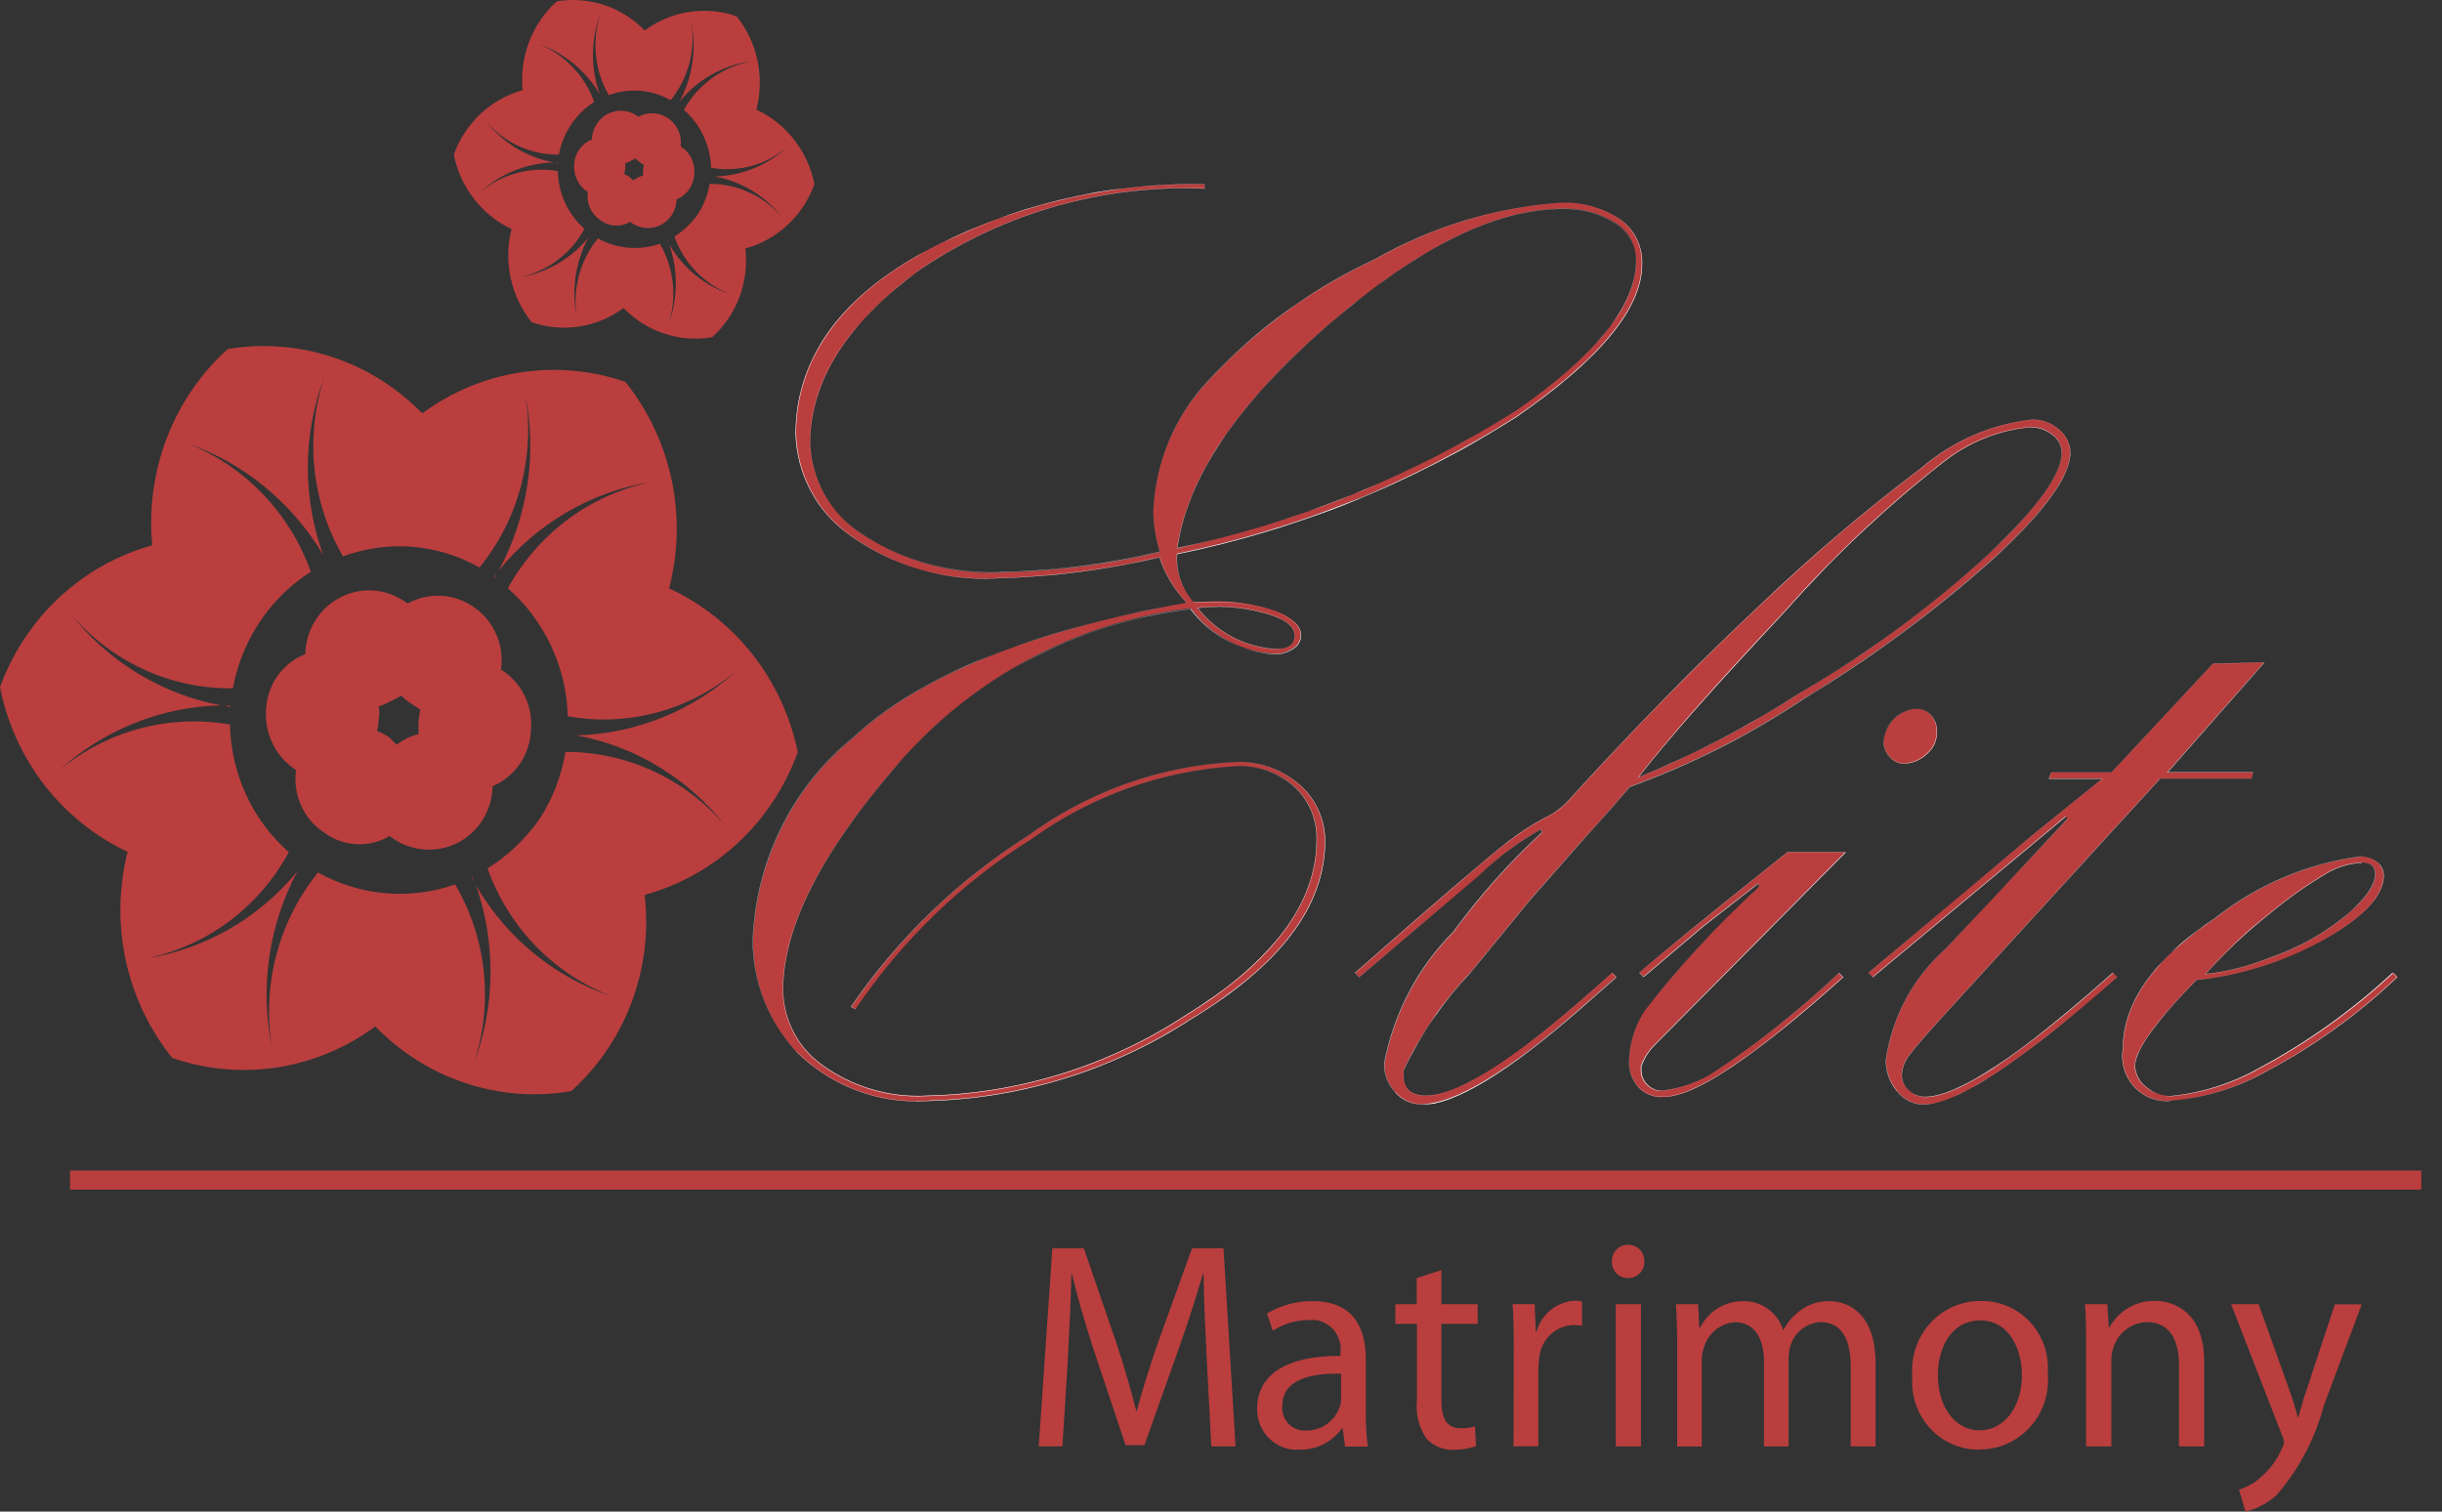 <svg width="105" height="65" viewBox="0 0 105 65" fill="none" xmlns="http://www.w3.org/2000/svg">
<rect x="0" y="0" width="105" height="65" fill="#333333" stroke="none"/>
<path fill-rule="evenodd" clip-rule="evenodd" d="M35.021 7.918C34.778 8.588 34.381 9.19 33.864 9.672C33.346 10.153 32.724 10.501 32.048 10.686C32.13 11.393 32.042 12.11 31.794 12.774C31.545 13.439 31.142 14.032 30.619 14.502C29.932 14.619 29.228 14.566 28.565 14.347C27.902 14.129 27.301 13.751 26.811 13.245C26.248 13.661 25.596 13.934 24.909 14.04C24.222 14.147 23.521 14.084 22.863 13.857C22.419 13.306 22.11 12.655 21.959 11.959C21.808 11.262 21.821 10.539 21.996 9.849C21.364 9.553 20.81 9.108 20.379 8.552C19.947 7.995 19.65 7.342 19.513 6.646C19.754 5.977 20.149 5.377 20.663 4.896C21.177 4.414 21.797 4.065 22.47 3.877C22.401 3.168 22.499 2.451 22.754 1.788C23.009 1.124 23.414 0.531 23.937 0.059C24.62 -0.056 25.32 -0.002 25.978 0.215C26.637 0.433 27.235 0.808 27.723 1.31C28.285 0.893 28.937 0.621 29.624 0.515C30.311 0.408 31.013 0.471 31.671 0.698C32.114 1.25 32.422 1.902 32.57 2.601C32.718 3.299 32.701 4.022 32.522 4.713C33.155 5.007 33.711 5.45 34.145 6.005C34.578 6.56 34.878 7.212 35.018 7.908L35.021 7.918ZM32.174 2.655C31.017 2.843 29.966 3.454 29.215 4.374C29.78 3.324 29.96 2.102 29.723 0.929C29.823 1.524 29.795 2.135 29.642 2.718C29.489 3.302 29.214 3.845 28.835 4.309C28.434 4.08 27.989 3.943 27.53 3.905C27.072 3.868 26.611 3.931 26.179 4.092C25.875 3.57 25.686 2.986 25.624 2.382C25.562 1.778 25.629 1.167 25.82 0.592C25.398 1.703 25.388 2.934 25.79 4.053C25.181 3.033 24.241 2.265 23.134 1.882C23.688 2.098 24.19 2.433 24.607 2.864C25.024 3.295 25.345 3.813 25.549 4.383C25.157 4.631 24.82 4.96 24.56 5.35C24.297 5.74 24.117 6.183 24.032 6.649C23.438 6.656 22.85 6.532 22.307 6.284C21.765 6.036 21.282 5.671 20.892 5.213C21.626 6.142 22.662 6.771 23.811 6.985C22.643 7.014 21.523 7.465 20.65 8.259C21.111 7.874 21.647 7.594 22.222 7.439C22.797 7.283 23.398 7.255 23.985 7.357C23.994 7.83 24.101 8.295 24.298 8.723C24.495 9.15 24.778 9.531 25.129 9.839C24.842 10.373 24.444 10.835 23.963 11.194C23.482 11.553 22.93 11.8 22.346 11.916C23.498 11.737 24.547 11.134 25.296 10.22C24.737 11.269 24.563 12.487 24.804 13.656C24.706 13.055 24.736 12.44 24.892 11.852C25.048 11.265 25.326 10.718 25.707 10.25C26.111 10.476 26.557 10.613 27.016 10.652C27.475 10.692 27.937 10.634 28.373 10.481C28.678 11.003 28.868 11.587 28.93 12.192C28.991 12.797 28.923 13.408 28.729 13.983C29.152 12.868 29.168 11.635 28.775 10.509C29.373 11.533 30.316 12.299 31.427 12.664C30.869 12.453 30.363 12.121 29.943 11.691C29.523 11.261 29.2 10.742 28.996 10.172C29.393 9.925 29.737 9.599 30.007 9.212C30.263 8.818 30.435 8.373 30.511 7.906C31.102 7.903 31.688 8.03 32.227 8.28C32.766 8.529 33.246 8.894 33.635 9.35C32.909 8.424 31.879 7.797 30.736 7.588C31.901 7.558 33.017 7.102 33.881 6.302C33.428 6.691 32.897 6.974 32.326 7.132C31.755 7.289 31.157 7.317 30.574 7.214C30.56 6.739 30.449 6.272 30.248 5.843C30.047 5.414 29.76 5.033 29.407 4.724C29.699 4.198 30.099 3.741 30.578 3.386C31.058 3.03 31.607 2.784 32.188 2.664L32.174 2.655ZM30.54 7.558H30.639C30.606 7.562 30.573 7.562 30.54 7.558ZM29.091 8.573C29.087 8.806 29.019 9.034 28.896 9.231C28.772 9.427 28.597 9.584 28.391 9.685C28.182 9.784 27.951 9.823 27.722 9.798C27.493 9.772 27.276 9.683 27.093 9.54C26.895 9.657 26.669 9.712 26.441 9.699C26.213 9.686 25.994 9.605 25.811 9.466C25.618 9.337 25.465 9.155 25.37 8.941C25.275 8.727 25.241 8.49 25.273 8.257C25.078 8.132 24.92 7.955 24.817 7.744C24.714 7.534 24.67 7.298 24.689 7.064C24.701 6.83 24.78 6.604 24.916 6.415C25.051 6.226 25.237 6.081 25.452 5.998C25.457 5.764 25.526 5.536 25.651 5.34C25.775 5.143 25.951 4.986 26.157 4.885C26.363 4.784 26.593 4.743 26.821 4.768C27.049 4.792 27.265 4.88 27.447 5.022C27.65 4.909 27.88 4.857 28.111 4.871C28.342 4.885 28.564 4.965 28.752 5.103C28.938 5.233 29.084 5.414 29.175 5.624C29.266 5.835 29.297 6.067 29.267 6.296C29.465 6.417 29.625 6.594 29.729 6.805C29.832 7.016 29.875 7.253 29.851 7.488C29.84 7.725 29.763 7.953 29.628 8.145C29.493 8.338 29.306 8.486 29.091 8.573ZM27.49 6.958C27.428 6.915 27.37 6.865 27.319 6.81C27.252 6.856 27.18 6.895 27.104 6.925C27.033 6.967 26.957 7 26.878 7.025C26.893 7.101 26.893 7.179 26.878 7.255C26.878 7.334 26.866 7.411 26.842 7.486C26.915 7.518 26.985 7.554 27.052 7.595C27.115 7.641 27.17 7.712 27.23 7.758C27.29 7.71 27.356 7.669 27.425 7.636C27.497 7.599 27.572 7.572 27.65 7.553V7.322C27.658 7.245 27.67 7.168 27.686 7.092C27.621 7.043 27.542 7.006 27.481 6.958H27.49ZM29.124 4.507C29.147 4.475 29.154 4.452 29.185 4.436C29.154 4.452 29.154 4.491 29.134 4.524L29.124 4.507ZM25.409 10.07C25.388 10.097 25.37 10.126 25.357 10.158C25.357 10.135 25.386 10.102 25.393 10.079L25.409 10.07ZM28.7 10.347C28.697 10.378 28.706 10.408 28.725 10.432L28.675 10.338L28.686 10.342L28.698 10.338L28.7 10.347ZM23.98 7.027C23.948 7.023 23.916 7.013 23.887 6.997C23.921 7.001 23.955 7.001 23.989 6.997C23.98 7.013 23.98 7.013 23.98 7.027Z" fill="#BA3E3E"/>
<path fill-rule="evenodd" clip-rule="evenodd" d="M34.294 32.365C33.755 33.847 32.878 35.175 31.734 36.239C30.59 37.303 29.214 38.071 27.72 38.48C27.901 40.043 27.708 41.628 27.158 43.098C26.607 44.568 25.716 45.88 24.56 46.92C23.04 47.178 21.483 47.06 20.017 46.575C18.552 46.091 17.221 45.254 16.138 44.135C14.893 45.056 13.452 45.66 11.933 45.896C10.414 46.132 8.862 45.993 7.406 45.492C6.426 44.273 5.741 42.836 5.407 41.295C5.074 39.755 5.101 38.157 5.488 36.629C4.092 35.974 2.867 34.991 1.913 33.76C0.96 32.529 0.304 31.085 0 29.546C0.538 28.071 1.413 26.748 2.551 25.687C3.69 24.627 5.059 23.859 6.546 23.448C6.395 21.879 6.611 20.296 7.175 18.829C7.738 17.362 8.635 16.052 9.79 15.008C11.3 14.755 12.846 14.875 14.301 15.357C15.756 15.838 17.078 16.668 18.156 17.776C19.4 16.855 20.842 16.252 22.362 16.016C23.881 15.78 25.433 15.918 26.889 16.42C27.869 17.642 28.551 19.084 28.878 20.628C29.204 22.172 29.168 23.774 28.77 25.3C30.173 25.949 31.407 26.927 32.369 28.156C33.332 29.385 33.997 30.829 34.309 32.37L34.294 32.365ZM27.995 20.723C25.435 21.14 23.109 22.492 21.449 24.528C22.7 22.208 23.101 19.508 22.578 16.914C22.802 18.233 22.743 19.586 22.404 20.879C22.065 22.172 21.455 23.375 20.616 24.403C19.729 23.899 18.745 23.595 17.733 23.513C16.72 23.43 15.702 23.571 14.747 23.925C14.076 22.77 13.658 21.48 13.521 20.144C13.384 18.807 13.532 17.457 13.955 16.184C13.02 18.647 12.997 21.373 13.892 23.852C12.546 21.597 10.469 19.898 8.023 19.05C9.249 19.528 10.361 20.27 11.283 21.225C12.205 22.18 12.915 23.327 13.366 24.588C12.499 25.135 11.754 25.863 11.181 26.724C10.6 27.588 10.202 28.566 10.014 29.597C8.696 29.615 7.39 29.339 6.187 28.788C4.984 28.238 3.914 27.425 3.05 26.408C4.675 28.465 6.968 29.857 9.512 30.33C6.927 30.389 4.447 31.386 2.515 33.143C3.534 32.293 4.719 31.675 5.991 31.332C7.263 30.989 8.592 30.928 9.889 31.154C9.91 32.199 10.146 33.228 10.582 34.174C11.018 35.119 11.643 35.961 12.418 36.643C11.781 37.819 10.9 38.839 9.837 39.629C8.773 40.419 7.553 40.961 6.262 41.216C8.812 40.82 11.132 39.486 12.788 37.465C11.551 39.784 11.164 42.478 11.697 45.062C11.477 43.733 11.539 42.371 11.88 41.069C12.222 39.767 12.834 38.556 13.675 37.518C14.569 38.016 15.555 38.319 16.57 38.408C17.585 38.496 18.607 38.367 19.571 38.03C20.247 39.183 20.668 40.474 20.805 41.812C20.941 43.15 20.788 44.502 20.359 45.773C21.298 43.306 21.337 40.575 20.47 38.081C21.792 40.348 23.879 42.045 26.339 42.852C25.105 42.387 23.985 41.653 23.057 40.702C22.128 39.751 21.414 38.604 20.962 37.342C21.84 36.797 22.6 36.075 23.196 35.219C23.764 34.348 24.144 33.364 24.312 32.331C25.616 32.327 26.906 32.61 28.095 33.161C29.283 33.711 30.341 34.516 31.199 35.522C29.593 33.473 27.316 32.087 24.788 31.62C27.361 31.555 29.827 30.549 31.738 28.787C30.735 29.648 29.56 30.275 28.295 30.623C27.03 30.971 25.706 31.032 24.415 30.801C24.384 29.75 24.139 28.718 23.695 27.77C23.25 26.822 22.617 25.979 21.835 25.296C22.481 24.13 23.363 23.118 24.424 22.33C25.484 21.542 26.697 20.995 27.982 20.727L27.995 20.723ZM24.384 31.567C24.47 31.567 24.519 31.583 24.61 31.581C24.534 31.588 24.458 31.583 24.384 31.567ZM21.181 33.81C21.17 34.327 21.02 34.831 20.745 35.265C20.47 35.7 20.082 36.047 19.625 36.269C19.164 36.489 18.652 36.575 18.146 36.519C17.64 36.463 17.159 36.267 16.754 35.951C16.317 36.208 15.815 36.329 15.311 36.3C14.808 36.271 14.323 36.093 13.916 35.787C13.49 35.503 13.152 35.1 12.941 34.626C12.731 34.152 12.658 33.626 12.729 33.111C12.3 32.835 11.954 32.445 11.726 31.983C11.499 31.52 11.4 31.003 11.44 30.487C11.468 29.97 11.642 29.471 11.942 29.053C12.241 28.634 12.652 28.314 13.126 28.129C13.138 27.613 13.288 27.109 13.562 26.675C13.835 26.24 14.22 25.891 14.675 25.666C15.13 25.441 15.637 25.349 16.14 25.399C16.643 25.45 17.123 25.642 17.526 25.953C17.975 25.703 18.484 25.588 18.995 25.62C19.505 25.651 19.997 25.829 20.413 26.134C20.825 26.425 21.149 26.828 21.349 27.298C21.548 27.767 21.615 28.285 21.542 28.791C21.977 29.059 22.329 29.448 22.557 29.913C22.785 30.377 22.879 30.898 22.828 31.415C22.806 31.935 22.637 32.437 22.343 32.861C22.049 33.286 21.641 33.615 21.169 33.81H21.181ZM17.639 30.231C17.498 30.137 17.368 30.028 17.251 29.906C17.102 30.008 16.943 30.093 16.777 30.16C16.621 30.25 16.456 30.323 16.284 30.377C16.319 30.55 16.319 30.729 16.284 30.903C16.286 31.081 16.26 31.258 16.208 31.429C16.368 31.495 16.524 31.573 16.675 31.659C16.81 31.763 16.935 31.918 17.063 32.022C17.194 31.916 17.335 31.825 17.485 31.752C17.647 31.671 17.817 31.61 17.993 31.569V31.046C18.008 30.869 18.033 30.693 18.07 30.52C17.948 30.416 17.774 30.333 17.637 30.229L17.639 30.231ZM21.251 24.811C21.3 24.74 21.316 24.689 21.384 24.652C21.316 24.689 21.316 24.774 21.266 24.851L21.251 24.811ZM13.036 37.102C12.988 37.162 12.948 37.229 12.919 37.301C12.935 37.248 12.984 37.176 13 37.123L13.036 37.102ZM20.316 37.714C20.298 37.764 20.336 37.836 20.37 37.912L20.264 37.714C20.268 37.718 20.272 37.722 20.277 37.724C20.282 37.726 20.288 37.728 20.294 37.728C20.299 37.728 20.305 37.726 20.31 37.724C20.315 37.722 20.319 37.718 20.323 37.714H20.316ZM9.892 30.397C9.82 30.388 9.75 30.365 9.686 30.33C9.761 30.345 9.836 30.35 9.912 30.344C9.885 30.363 9.885 30.363 9.912 30.397H9.892Z" fill="#BA3E3E"/>
<path d="M96.272 64.054C96.624 63.947 96.948 63.762 97.222 63.512C97.609 63.172 97.918 62.749 98.125 62.273C98.17 62.191 98.199 62.101 98.211 62.007C98.203 61.909 98.173 61.814 98.125 61.728L95.933 56.08H97.116L98.409 59.691C98.558 60.088 98.705 60.577 98.798 60.941H98.822C98.933 60.575 99.048 60.108 99.211 59.666L100.394 56.087H101.549L99.915 60.45C99.539 61.875 98.844 63.19 97.883 64.292C97.504 64.636 97.047 64.88 96.554 65L96.272 64.054ZM85.087 62.335C84.691 62.338 84.3 62.257 83.937 62.097C83.574 61.938 83.248 61.702 82.979 61.407C82.71 61.111 82.504 60.761 82.374 60.379C82.245 59.998 82.195 59.593 82.226 59.19C82.19 58.774 82.24 58.354 82.373 57.959C82.506 57.563 82.718 57.201 82.997 56.895C83.275 56.589 83.614 56.346 83.99 56.182C84.367 56.018 84.772 55.937 85.181 55.944C85.576 55.936 85.968 56.014 86.331 56.17C86.695 56.327 87.022 56.56 87.293 56.854C87.563 57.148 87.769 57.497 87.9 57.878C88.03 58.259 88.08 58.663 88.048 59.066C88.086 59.483 88.038 59.904 87.906 60.301C87.774 60.699 87.562 61.063 87.283 61.37C87.004 61.678 86.665 61.922 86.288 62.087C85.91 62.251 85.504 62.333 85.093 62.326L85.087 62.335ZM83.326 59.153C83.326 60.494 84.064 61.504 85.111 61.504H85.132C86.165 61.504 86.938 60.51 86.938 59.119C86.938 58.083 86.432 56.779 85.152 56.779C83.872 56.779 83.321 57.986 83.321 59.149L83.326 59.153ZM61.342 61.867C61.016 61.397 60.868 60.824 60.924 60.252V56.927H59.998V56.082H60.917V54.956L61.978 54.615V56.08H63.536V56.927H61.978V60.219C61.978 60.976 62.188 61.412 62.791 61.412C63.002 61.42 63.214 61.395 63.418 61.336L63.468 62.183C63.155 62.291 62.827 62.345 62.497 62.342C62.283 62.349 62.069 62.311 61.87 62.229C61.671 62.147 61.491 62.024 61.342 61.867ZM54.053 60.579C54.053 59.1 55.333 58.293 57.635 58.304V58.18C57.66 57.99 57.643 57.798 57.584 57.616C57.526 57.435 57.427 57.27 57.297 57.133C57.166 56.996 57.007 56.892 56.83 56.828C56.654 56.764 56.466 56.742 56.281 56.763C55.73 56.761 55.19 56.921 54.725 57.224L54.479 56.479C55.078 56.125 55.758 55.941 56.45 55.949C58.285 55.949 58.727 57.224 58.727 58.45V60.736C58.722 61.226 58.751 61.715 58.813 62.201H57.834L57.734 61.424H57.698C57.488 61.714 57.213 61.949 56.895 62.107C56.578 62.266 56.227 62.344 55.874 62.335C55.639 62.352 55.404 62.319 55.182 62.239C54.96 62.158 54.757 62.031 54.585 61.866C54.414 61.701 54.278 61.502 54.186 61.28C54.094 61.059 54.05 60.82 54.053 60.579ZM55.136 60.45C55.123 60.59 55.14 60.731 55.186 60.864C55.231 60.997 55.305 61.118 55.401 61.219C55.497 61.32 55.613 61.398 55.741 61.449C55.87 61.499 56.008 61.521 56.145 61.511C56.465 61.522 56.779 61.428 57.043 61.243C57.307 61.058 57.506 60.793 57.612 60.485C57.647 60.37 57.664 60.251 57.662 60.132V59.066H57.486C56.351 59.066 55.136 59.322 55.136 60.45ZM93.689 62.194V58.671C93.689 57.677 93.33 56.851 92.31 56.851C91.981 56.859 91.663 56.973 91.402 57.178C91.141 57.382 90.95 57.666 90.856 57.988C90.805 58.155 90.78 58.33 90.782 58.505V62.197H89.698V57.737C89.698 57.093 89.687 56.583 89.649 56.082H90.61L90.673 57.077H90.698C90.895 56.723 91.183 56.43 91.53 56.23C91.877 56.03 92.27 55.929 92.669 55.939C93.493 55.939 94.775 56.444 94.775 58.542V62.197L93.689 62.194ZM79.576 62.194V58.733C79.576 57.541 79.145 56.851 78.283 56.851C77.994 56.863 77.716 56.964 77.484 57.142C77.254 57.319 77.081 57.565 76.989 57.845C76.935 58.025 76.906 58.212 76.904 58.401V62.197H75.845V58.533C75.845 57.538 75.427 56.853 74.601 56.853C74.292 56.874 73.997 56.992 73.757 57.191C73.516 57.39 73.342 57.66 73.258 57.965C73.198 58.139 73.169 58.323 73.172 58.507V62.199H72.114V57.737C72.114 57.093 72.089 56.583 72.064 56.082H73.014L73.064 57.077H73.107C73.286 56.727 73.558 56.437 73.891 56.238C74.225 56.039 74.606 55.939 74.992 55.951C75.362 55.948 75.724 56.066 76.024 56.286C76.325 56.507 76.55 56.819 76.667 57.178H76.691C76.857 56.865 77.088 56.593 77.369 56.382C77.74 56.086 78.203 55.934 78.673 55.953C79.475 55.953 80.644 56.484 80.644 58.609V62.197L79.576 62.194ZM69.475 62.194V56.082H70.558V62.197L69.475 62.194ZM65.077 62.194L65.089 57.986C65.089 57.266 65.077 56.645 65.039 56.078H65.987L66.037 57.271H66.064C66.168 56.897 66.385 56.566 66.683 56.325C66.982 56.084 67.347 55.946 67.728 55.93C67.827 55.929 67.927 55.941 68.023 55.967V57.003C67.894 56.987 67.765 56.979 67.635 56.977C67.266 56.993 66.914 57.145 66.647 57.406C66.379 57.666 66.214 58.018 66.181 58.394C66.156 58.57 66.144 58.747 66.145 58.925V62.187L65.077 62.194ZM52.084 62.194L51.888 58.456C51.829 57.261 51.755 55.835 51.755 54.779H51.723C51.427 55.773 51.096 56.839 50.676 58.009L49.208 62.141H48.396L47.041 58.085C46.646 56.876 46.328 55.789 46.093 54.779H46.068C46.044 55.835 45.98 57.257 45.908 58.544L45.682 62.194H44.664L45.249 53.678H46.603L48.019 57.799C48.364 58.846 48.635 59.788 48.856 60.669H48.881C49.107 59.811 49.398 58.879 49.768 57.799L51.254 53.678H52.608L53.125 62.194H52.084ZM69.985 54.956C69.894 54.956 69.803 54.938 69.719 54.901C69.635 54.865 69.559 54.811 69.496 54.744C69.433 54.677 69.384 54.597 69.351 54.51C69.319 54.423 69.304 54.33 69.308 54.236C69.305 54.142 69.322 54.048 69.357 53.96C69.392 53.872 69.444 53.793 69.51 53.726C69.576 53.66 69.654 53.608 69.741 53.574C69.827 53.54 69.919 53.524 70.012 53.528C70.103 53.526 70.194 53.543 70.279 53.578C70.364 53.613 70.441 53.665 70.505 53.731C70.57 53.798 70.621 53.877 70.655 53.963C70.689 54.05 70.705 54.143 70.703 54.236C70.707 54.332 70.691 54.427 70.657 54.516C70.623 54.605 70.572 54.686 70.506 54.753C70.44 54.821 70.361 54.874 70.274 54.909C70.187 54.944 70.094 54.96 70.001 54.956H69.985Z" fill="#BA3E3E"/>
<path d="M81.569 46.915C81.255 46.546 81.086 46.071 81.093 45.582C81.358 43.721 82.272 42.022 83.666 40.796L88.919 35.192L88.813 35.116L80.522 42.014L80.341 41.83L87.398 35.903L90.4 33.478H88.097L88.201 33.212H90.79L95.156 28.533L97.359 28.48L93.186 33.215H96.881L96.804 33.48H92.876L84.007 43.187C82.945 44.346 82.306 45.075 82.091 45.374C81.899 45.613 81.786 45.909 81.77 46.218C81.77 46.348 81.798 46.476 81.854 46.593C81.91 46.71 81.99 46.812 82.091 46.892C82.276 47.066 82.517 47.165 82.768 47.171C84.177 47.171 86.873 45.392 90.856 41.832L91.037 42.017C86.898 45.667 84.125 47.492 82.718 47.492C82.497 47.491 82.279 47.439 82.08 47.34C81.882 47.24 81.708 47.096 81.572 46.917L81.569 46.915ZM60.005 46.968C59.85 46.805 59.729 46.613 59.647 46.402C59.565 46.191 59.525 45.965 59.529 45.739C59.934 43.59 60.967 41.618 62.492 40.083C63.625 38.533 64.902 37.099 66.305 35.801L66.28 35.642C65.289 36.196 64.373 36.88 63.556 37.677L58.45 42.012L58.269 41.828C62.046 38.513 64.258 36.619 64.903 36.145C65.381 35.774 65.889 35.447 66.422 35.166C66.771 35.005 67.089 34.781 67.362 34.507C70.281 31.299 73.08 28.445 75.759 25.944C77.934 23.867 80.226 21.921 82.623 20.116C83.971 18.958 85.625 18.235 87.375 18.04C87.804 18.029 88.221 18.184 88.542 18.476C88.686 18.591 88.802 18.738 88.885 18.904C88.967 19.071 89.013 19.254 89.018 19.44C89.018 20.462 87.919 21.981 85.721 23.999C83.185 26.266 80.45 28.288 77.549 30.038C75.215 31.599 72.706 32.869 70.077 33.821C69.687 34.297 68.957 35.124 67.888 36.304L65.838 38.63L63.237 41.802C62.062 43.036 61.088 44.455 60.352 46.004V46.234C60.352 46.816 60.67 47.107 61.305 47.107C62.783 47.107 65.453 45.345 69.316 41.821L69.497 42.005L67.917 43.39C64.791 46.12 62.522 47.485 61.109 47.485C60.898 47.485 60.689 47.438 60.497 47.35C60.305 47.261 60.133 47.132 59.994 46.971L60.005 46.968ZM83.544 19.881C81.11 21.788 78.851 23.918 76.795 26.244C73.764 29.474 71.647 31.87 70.445 33.431C72.882 32.432 75.224 31.206 77.443 29.77C80.332 28.083 83.038 26.09 85.517 23.822C87.611 21.836 88.657 20.381 88.657 19.459C88.653 19.311 88.616 19.166 88.549 19.035C88.481 18.905 88.386 18.791 88.269 18.704C87.994 18.479 87.649 18.362 87.296 18.374C85.929 18.5 84.626 19.026 83.544 19.89V19.881ZM91.283 45.106C91.283 43.117 92.609 41.241 95.262 39.477C97.073 38.049 99.221 37.137 101.488 36.835C101.743 36.826 101.993 36.908 102.197 37.065C102.288 37.131 102.362 37.218 102.414 37.319C102.465 37.421 102.492 37.533 102.493 37.647C102.493 38.51 101.657 39.417 99.987 40.369C98.271 41.336 96.383 41.939 94.434 42.141C92.678 43.94 91.799 45.17 91.799 45.833C91.808 46.007 91.853 46.176 91.933 46.329C92.013 46.483 92.126 46.616 92.262 46.719C92.56 46.988 92.946 47.135 93.344 47.13C94.677 47.002 95.97 46.596 97.143 45.937C99.225 44.824 101.16 43.443 102.899 41.828L103.079 42.012C101.391 43.618 99.497 44.983 97.45 46.068C96.197 46.776 94.812 47.204 93.386 47.324C93.094 47.362 92.797 47.33 92.519 47.23C92.241 47.131 91.99 46.966 91.785 46.75C91.58 46.533 91.428 46.271 91.34 45.984C91.252 45.696 91.231 45.392 91.278 45.095L91.283 45.106ZM100.086 37.525C99.218 38.033 98.393 38.615 97.619 39.264C96.615 40.05 95.683 40.926 94.833 41.883C95.773 41.784 96.695 41.551 97.572 41.191C98.755 40.796 99.861 40.19 100.838 39.4C101.706 38.674 102.14 38.072 102.14 37.594C102.14 37.257 101.951 37.089 101.572 37.089C101.05 37.111 100.541 37.262 100.086 37.525ZM34.246 45.226C33.046 43.941 32.378 42.232 32.38 40.455C32.441 38.774 32.856 37.126 33.596 35.623C34.336 34.121 35.384 32.799 36.669 31.747C39.516 29.077 44.3 27.134 51.021 25.919C50.493 25.365 50.094 24.696 49.854 23.962C47.587 24.496 45.274 24.797 42.948 24.862C40.638 25.014 38.349 24.341 36.47 22.959C35.797 22.471 35.243 21.831 34.852 21.088C34.46 20.346 34.242 19.521 34.212 18.679C34.212 15.525 35.99 12.944 39.544 10.935C43.307 8.876 47.525 7.838 51.793 7.922V8.107C47.475 7.924 43.211 9.133 39.603 11.563C36.426 13.87 34.838 16.377 34.838 19.082C34.87 19.852 35.082 20.602 35.457 21.269C35.832 21.937 36.358 22.503 36.991 22.919C38.862 24.171 41.081 24.764 43.312 24.608C45.525 24.55 47.726 24.259 49.881 23.739C49.699 23.176 49.6 22.589 49.587 21.997C49.676 19.896 50.515 17.901 51.946 16.39C53.981 14.183 56.418 12.404 59.12 11.152C61.572 9.747 64.299 8.915 67.104 8.716C67.996 8.677 68.879 8.919 69.632 9.408C69.946 9.621 70.2 9.913 70.37 10.256C70.541 10.599 70.622 10.98 70.605 11.365C70.605 13.251 68.799 15.438 65.188 17.927C60.71 20.768 55.768 22.763 50.599 23.815C50.575 24.193 50.627 24.572 50.752 24.929C50.876 25.286 51.069 25.613 51.321 25.891L51.962 25.866C52.971 25.816 53.98 25.964 54.935 26.302C55.6 26.593 55.933 26.924 55.933 27.296C55.929 27.416 55.895 27.532 55.834 27.634C55.773 27.736 55.687 27.82 55.585 27.878C55.36 28.032 55.095 28.112 54.824 28.109C54.116 28.072 53.424 27.878 52.797 27.54C52.169 27.202 51.622 26.729 51.192 26.152C46.32 26.73 41.828 29.125 38.578 32.88C35.305 36.656 33.669 39.886 33.669 42.571C33.679 43.197 33.833 43.812 34.119 44.367C34.405 44.921 34.814 45.399 35.314 45.761C36.638 46.731 38.248 47.206 39.874 47.109C43.82 47.022 47.666 45.825 50.989 43.648C54.741 41.341 56.617 38.822 56.617 36.092C56.626 35.671 56.549 35.254 56.389 34.866C56.229 34.479 55.99 34.13 55.689 33.844C54.995 33.216 54.086 32.893 53.161 32.945C49.991 33.12 46.934 34.209 44.343 36.085C41.35 37.952 38.775 40.442 36.784 43.392L36.603 43.286C38.621 40.344 41.2 37.85 44.185 35.953C46.785 34.046 49.866 32.941 53.061 32.772C54.112 32.71 55.144 33.076 55.933 33.789C56.259 34.086 56.521 34.45 56.701 34.858C56.88 35.266 56.974 35.707 56.975 36.154C56.975 38.955 55.039 41.519 51.167 43.846C47.819 46.013 43.962 47.218 40 47.335C38.95 47.422 37.894 47.28 36.902 46.916C35.91 46.553 35.006 45.978 34.249 45.229L34.246 45.226ZM51.492 26.138C51.898 26.657 52.406 27.082 52.982 27.387C53.559 27.692 54.192 27.871 54.84 27.91C55.389 27.91 55.664 27.716 55.664 27.329C55.664 26.941 55.288 26.634 54.535 26.406C53.843 26.2 53.127 26.09 52.407 26.081C52.203 26.081 51.896 26.098 51.483 26.134L51.492 26.138ZM57.061 14.009C53.194 17.364 51.046 20.551 50.619 23.57C55.773 22.484 60.701 20.485 65.181 17.663C68.629 15.278 70.353 13.124 70.353 11.203C70.354 10.88 70.274 10.562 70.12 10.279C69.967 9.996 69.746 9.758 69.477 9.588C68.784 9.146 67.976 8.932 67.161 8.974C64.301 8.974 60.936 10.653 57.063 14.011L57.061 14.009ZM70.447 46.744C70.31 46.591 70.204 46.412 70.136 46.217C70.067 46.021 70.037 45.814 70.048 45.607C70.074 44.85 70.301 44.115 70.705 43.48C72.199 41.554 73.852 39.764 75.646 38.127L75.594 37.993L73.222 39.839L70.666 42.005L70.486 41.821C71.328 41.081 73.452 39.354 76.856 36.641H79.353L71.181 44.887C70.906 45.152 70.694 45.478 70.562 45.84V46.025C70.562 46.139 70.585 46.252 70.629 46.356C70.674 46.461 70.738 46.556 70.82 46.634C70.903 46.721 71.004 46.789 71.115 46.835C71.225 46.88 71.344 46.902 71.463 46.899C72.296 46.803 73.095 46.509 73.797 46.041C75.668 44.795 77.432 43.39 79.07 41.839L79.251 42.024C75.421 45.46 72.836 47.178 71.497 47.178C71.303 47.186 71.11 47.153 70.929 47.08C70.749 47.007 70.585 46.895 70.45 46.754L70.447 46.744ZM81.251 32.538C81.082 32.357 80.991 32.115 80.996 31.865C81.031 31.502 81.191 31.163 81.448 30.91C81.705 30.656 82.041 30.504 82.398 30.48C82.518 30.478 82.638 30.503 82.748 30.553C82.858 30.603 82.956 30.678 83.034 30.771C83.203 30.96 83.294 31.208 83.289 31.463C83.292 31.651 83.252 31.836 83.174 32.006C83.096 32.175 82.981 32.324 82.838 32.442C82.572 32.691 82.226 32.832 81.865 32.839C81.75 32.837 81.638 32.811 81.534 32.761C81.43 32.712 81.337 32.641 81.262 32.552L81.251 32.538Z" fill="#BA3E3E"/>
<path d="M82.713 47.499C82.491 47.498 82.273 47.446 82.074 47.346C81.875 47.246 81.7 47.101 81.564 46.922C81.249 46.551 81.078 46.075 81.085 45.584C81.351 43.722 82.266 42.021 83.661 40.794L88.916 35.197L88.819 35.123L80.528 42.021L80.343 41.832L87.399 35.905L90.39 33.489H88.09L88.194 33.221H90.785L95.151 28.542L97.365 28.489L93.205 33.212H96.898L96.819 33.48H92.869L84.002 43.184C82.946 44.338 82.3 45.074 82.085 45.372C81.894 45.61 81.781 45.905 81.765 46.214C81.764 46.343 81.793 46.471 81.848 46.587C81.903 46.704 81.984 46.806 82.083 46.885C82.269 47.058 82.509 47.157 82.76 47.162C82.959 47.159 83.156 47.131 83.347 47.079C83.59 47.014 83.826 46.931 84.056 46.83C84.34 46.705 84.617 46.566 84.887 46.412C85.183 46.246 85.501 46.05 85.837 45.828C86.514 45.386 87.271 44.825 88.095 44.16C88.918 43.496 89.851 42.711 90.842 41.825L91.027 42.014C89.998 42.924 89.038 43.729 88.178 44.41C87.318 45.09 86.532 45.667 85.842 46.121C85.496 46.352 85.165 46.551 84.864 46.721C84.564 46.892 84.275 47.035 84.016 47.151C83.782 47.254 83.541 47.34 83.296 47.407C83.106 47.461 82.91 47.492 82.713 47.499ZM81.571 46.917C81.707 47.095 81.88 47.239 82.078 47.338C82.275 47.437 82.493 47.489 82.713 47.49C82.913 47.486 83.112 47.458 83.305 47.404C83.55 47.338 83.791 47.252 84.025 47.148C84.284 47.035 84.571 46.89 84.873 46.721C85.176 46.553 85.503 46.35 85.849 46.121C86.539 45.66 87.325 45.092 88.185 44.41C89.045 43.727 89.991 42.924 91.029 42.017L90.855 41.839C89.864 42.723 88.941 43.51 88.113 44.172C87.284 44.834 86.519 45.397 85.855 45.84C85.519 46.071 85.201 46.258 84.905 46.424C84.635 46.577 84.358 46.717 84.074 46.841C83.844 46.944 83.606 47.028 83.363 47.093C83.171 47.145 82.973 47.173 82.774 47.176C82.523 47.169 82.282 47.07 82.097 46.897C81.996 46.816 81.914 46.713 81.858 46.596C81.802 46.478 81.774 46.349 81.774 46.218C81.791 45.908 81.904 45.611 82.097 45.372C82.311 45.074 82.957 44.338 84.013 43.184L92.885 33.478H96.822L96.896 33.221H93.176L97.343 28.494L95.151 28.547L90.79 33.219H88.203L88.104 33.475H90.413L87.411 35.9L80.338 41.83L80.512 42.008L88.803 35.109L88.909 35.192L83.668 40.794C82.274 42.018 81.361 43.716 81.095 45.575C81.087 46.063 81.257 46.537 81.571 46.906V46.917ZM61.117 47.485C60.904 47.486 60.693 47.44 60.498 47.351C60.303 47.262 60.13 47.132 59.988 46.968C59.833 46.805 59.711 46.612 59.629 46.401C59.547 46.19 59.507 45.964 59.51 45.736C59.915 43.587 60.948 41.614 62.474 40.079C63.038 39.308 63.645 38.556 64.28 37.843C64.914 37.13 65.589 36.445 66.286 35.799L66.262 35.649C65.276 36.202 64.366 36.885 63.553 37.679L58.442 42.024L58.257 41.835C60.137 40.185 61.643 38.872 62.749 37.928C63.855 36.985 64.571 36.387 64.891 36.152C65.369 35.781 65.877 35.454 66.411 35.173C66.759 35.012 67.077 34.788 67.35 34.514C68.803 32.917 70.246 31.387 71.639 29.968C73.031 28.549 74.415 27.2 75.747 25.951C76.831 24.918 77.957 23.902 79.097 22.936C80.237 21.969 81.42 21.023 82.612 20.123C83.96 18.965 85.615 18.242 87.365 18.047H87.411C87.826 18.046 88.228 18.201 88.539 18.483C88.683 18.598 88.8 18.745 88.883 18.912C88.966 19.079 89.012 19.262 89.018 19.449C89.017 19.587 88.999 19.724 88.966 19.858C88.927 20.016 88.875 20.17 88.81 20.319C88.735 20.491 88.649 20.659 88.553 20.82C88.451 20.993 88.327 21.177 88.192 21.367C87.873 21.799 87.528 22.212 87.16 22.601C86.749 23.042 86.257 23.524 85.718 24.022C85.088 24.585 84.435 25.144 83.778 25.677C83.122 26.21 82.447 26.736 81.767 27.236C81.088 27.737 80.39 28.231 79.688 28.699C78.986 29.168 78.266 29.622 77.544 30.063C76.964 30.451 76.363 30.826 75.76 31.177C75.158 31.528 74.539 31.869 73.918 32.181C73.298 32.492 72.659 32.795 72.02 33.069C71.381 33.344 70.727 33.605 70.072 33.842C69.684 34.315 68.943 35.15 67.882 36.325L65.833 38.651L63.232 41.823C62.941 42.13 62.657 42.453 62.39 42.783C62.124 43.113 61.867 43.457 61.627 43.805C61.388 44.153 61.158 44.518 60.95 44.887C60.742 45.256 60.537 45.637 60.354 46.022V46.253C60.352 46.382 60.371 46.511 60.413 46.634C60.45 46.737 60.511 46.83 60.591 46.904C60.677 46.98 60.778 47.036 60.887 47.068C61.022 47.106 61.162 47.125 61.302 47.123C61.508 47.12 61.712 47.092 61.912 47.04C62.158 46.977 62.398 46.894 62.632 46.793C62.916 46.67 63.194 46.532 63.465 46.38C63.761 46.216 64.079 46.022 64.411 45.803C64.742 45.584 65.088 45.342 65.467 45.06C65.846 44.779 66.23 44.481 66.636 44.151C67.449 43.493 68.35 42.716 69.309 41.844L69.496 42.035L67.916 43.42C67.137 44.1 66.404 44.703 65.731 45.212C65.133 45.672 64.511 46.1 63.869 46.493C63.587 46.664 63.313 46.814 63.058 46.941C62.82 47.06 62.576 47.167 62.327 47.261C62.115 47.341 61.898 47.405 61.677 47.453C61.492 47.482 61.304 47.493 61.117 47.485ZM60.007 46.964C60.146 47.124 60.317 47.253 60.508 47.341C60.7 47.429 60.907 47.475 61.117 47.476C61.308 47.474 61.499 47.452 61.686 47.411C61.907 47.364 62.124 47.3 62.336 47.22C62.585 47.126 62.829 47.019 63.067 46.899C63.322 46.772 63.596 46.62 63.878 46.451C64.52 46.06 65.142 45.635 65.74 45.178C66.417 44.668 67.147 44.066 67.923 43.385L69.492 42.014L69.318 41.837C68.359 42.714 67.46 43.489 66.648 44.144C66.241 44.474 65.849 44.779 65.478 45.053C65.108 45.328 64.754 45.577 64.422 45.796C64.09 46.015 63.772 46.209 63.476 46.375C63.206 46.528 62.928 46.666 62.643 46.788C62.409 46.889 62.167 46.972 61.921 47.035C61.721 47.087 61.515 47.115 61.309 47.118C61.168 47.12 61.027 47.102 60.891 47.063C60.781 47.032 60.678 46.976 60.591 46.899C60.51 46.824 60.448 46.73 60.411 46.624C60.368 46.502 60.348 46.372 60.35 46.242V46.011C60.532 45.625 60.733 45.242 60.946 44.873C61.158 44.504 61.397 44.139 61.623 43.791C61.849 43.443 62.119 43.099 62.388 42.767C62.657 42.434 62.939 42.114 63.232 41.807L65.833 38.634L67.882 36.309C68.948 35.134 69.688 34.299 70.072 33.826C72.7 32.875 75.208 31.607 77.541 30.049C78.264 29.613 78.984 29.156 79.686 28.685C80.388 28.215 81.085 27.726 81.765 27.223C82.445 26.72 83.119 26.196 83.774 25.663C84.429 25.13 85.081 24.574 85.713 24.009C86.259 23.506 86.745 23.028 87.156 22.59C87.523 22.201 87.867 21.789 88.185 21.358C88.427 21.033 88.635 20.683 88.803 20.312C88.868 20.163 88.919 20.009 88.957 19.851C88.99 19.718 89.007 19.582 89.009 19.445C89.003 19.259 88.957 19.077 88.876 18.911C88.794 18.745 88.677 18.6 88.535 18.485C88.224 18.203 87.822 18.049 87.406 18.051H87.363C85.617 18.249 83.967 18.971 82.623 20.128C81.431 21.025 80.248 21.974 79.108 22.94C77.968 23.907 76.851 24.922 75.758 25.956C74.424 27.202 73.049 28.552 71.65 29.973C70.25 31.394 68.815 32.922 67.361 34.518C67.088 34.794 66.769 35.018 66.42 35.18C65.886 35.461 65.378 35.788 64.9 36.159C64.58 36.389 63.86 36.992 62.758 37.935C61.657 38.879 60.149 40.19 58.271 41.839L58.444 42.017L63.548 37.684C64.366 36.887 65.282 36.203 66.273 35.649L66.298 35.81C65.6 36.456 64.923 37.144 64.291 37.857C63.659 38.57 63.049 39.32 62.485 40.093C60.961 41.627 59.928 43.598 59.523 45.745C59.52 45.972 59.56 46.196 59.642 46.406C59.724 46.617 59.846 46.808 60 46.971L60.007 46.964ZM39.395 47.356C37.471 47.356 35.623 46.591 34.241 45.224C33.039 43.938 32.37 42.227 32.372 40.448C32.433 38.767 32.848 37.118 33.588 35.615C34.328 34.112 35.376 32.79 36.661 31.738C37.03 31.394 37.417 31.071 37.821 30.771C38.237 30.462 38.688 30.16 39.164 29.871C39.641 29.583 40.153 29.304 40.688 29.041C41.223 28.778 41.797 28.519 42.392 28.277C42.988 28.035 43.623 27.802 44.28 27.585C44.937 27.368 45.634 27.156 46.347 26.96C47.061 26.763 47.819 26.574 48.605 26.401C49.39 26.228 50.185 26.064 51.027 25.912C50.503 25.36 50.106 24.694 49.867 23.965C49.304 24.096 48.738 24.216 48.162 24.32C47.587 24.424 47.013 24.514 46.44 24.59C45.867 24.666 45.284 24.726 44.706 24.77C44.128 24.814 43.544 24.846 42.966 24.862C42.754 24.876 42.537 24.883 42.325 24.883C40.229 24.883 38.186 24.21 36.485 22.959C35.812 22.47 35.258 21.83 34.867 21.087C34.475 20.345 34.257 19.52 34.228 18.676C34.227 18.29 34.255 17.905 34.311 17.523C34.424 16.773 34.653 16.047 34.988 15.37C35.159 15.024 35.354 14.692 35.573 14.376C35.802 14.045 36.052 13.73 36.322 13.434C36.61 13.12 36.916 12.823 37.239 12.546C37.586 12.249 37.947 11.971 38.322 11.713C38.709 11.445 39.131 11.182 39.573 10.933C40.016 10.684 40.476 10.451 40.95 10.241C41.424 10.031 41.889 9.819 42.363 9.632C42.837 9.445 43.286 9.263 43.769 9.106C44.252 8.949 44.749 8.806 45.241 8.679C45.733 8.552 46.237 8.448 46.736 8.344C47.234 8.241 47.742 8.169 48.248 8.114C48.754 8.058 49.266 8.001 49.774 7.968C50.282 7.936 50.799 7.92 51.309 7.92H51.801V8.114C51.512 8.1 51.219 8.093 50.932 8.093C46.901 8.093 42.959 9.302 39.593 11.57C39.198 11.856 38.821 12.152 38.476 12.442C38.131 12.733 37.799 13.035 37.508 13.335C37.22 13.625 36.946 13.929 36.688 14.246C36.445 14.541 36.219 14.849 36.011 15.169C35.817 15.474 35.643 15.79 35.489 16.118C35.343 16.43 35.219 16.754 35.117 17.084C35.018 17.407 34.942 17.738 34.891 18.072C34.842 18.405 34.817 18.741 34.817 19.078C34.853 19.848 35.07 20.598 35.45 21.265C35.829 21.932 36.36 22.495 36.997 22.908C38.667 24.025 40.62 24.62 42.616 24.62C42.842 24.62 43.067 24.62 43.307 24.597C43.858 24.583 44.415 24.553 44.964 24.509C45.512 24.465 46.067 24.408 46.614 24.336C47.16 24.265 47.711 24.177 48.252 24.076C48.794 23.974 49.338 23.859 49.871 23.729C49.694 23.168 49.599 22.582 49.589 21.992C49.673 19.89 50.51 17.892 51.939 16.378C52.444 15.832 52.984 15.303 53.539 14.807C54.094 14.311 54.668 13.843 55.277 13.407C55.887 12.97 56.503 12.56 57.14 12.184C57.776 11.808 58.442 11.462 59.115 11.15C61.569 9.748 64.296 8.919 67.101 8.723H67.298C68.125 8.723 68.935 8.963 69.634 9.415C69.948 9.628 70.203 9.921 70.374 10.265C70.544 10.608 70.626 10.991 70.609 11.376C70.608 11.62 70.579 11.862 70.523 12.098C70.462 12.356 70.377 12.607 70.268 12.848C70.147 13.118 70.005 13.378 69.844 13.626C69.662 13.907 69.464 14.177 69.25 14.433C69.025 14.706 68.769 14.987 68.487 15.269C68.205 15.55 67.894 15.841 67.557 16.131C67.221 16.422 66.851 16.722 66.458 17.022C66.065 17.322 65.639 17.631 65.189 17.945C64.632 18.298 64.061 18.637 63.49 18.972C62.919 19.306 62.334 19.618 61.749 19.918C61.164 20.218 60.566 20.508 59.97 20.783C59.374 21.058 58.763 21.318 58.164 21.565C57.566 21.812 56.934 22.045 56.318 22.257C55.702 22.47 55.067 22.682 54.442 22.869C53.817 23.056 53.173 23.236 52.539 23.395C51.905 23.554 51.257 23.702 50.614 23.833C50.59 24.211 50.642 24.59 50.765 24.947C50.889 25.304 51.083 25.631 51.334 25.91L51.973 25.884C52.099 25.884 52.228 25.884 52.354 25.884C53.236 25.884 54.112 26.035 54.946 26.33C55.097 26.396 55.243 26.473 55.383 26.56C55.496 26.625 55.601 26.703 55.697 26.791C55.774 26.865 55.837 26.953 55.885 27.049C55.926 27.135 55.947 27.229 55.948 27.324C55.944 27.444 55.91 27.561 55.848 27.663C55.787 27.766 55.701 27.85 55.598 27.908C55.373 28.061 55.109 28.141 54.839 28.139C54.131 28.102 53.439 27.908 52.811 27.57C52.183 27.232 51.635 26.759 51.205 26.182C46.328 26.75 41.83 29.143 38.578 32.901C38.171 33.362 37.783 33.835 37.426 34.285C37.07 34.735 36.736 35.185 36.429 35.621C36.122 36.057 35.839 36.489 35.584 36.906C35.329 37.324 35.097 37.739 34.894 38.141C34.69 38.542 34.51 38.939 34.356 39.324C34.208 39.694 34.08 40.073 33.973 40.457C33.875 40.812 33.8 41.174 33.747 41.539C33.697 41.881 33.671 42.225 33.67 42.571C33.679 43.198 33.834 43.813 34.119 44.368C34.405 44.923 34.815 45.401 35.316 45.764C36.523 46.648 37.971 47.123 39.456 47.123C39.593 47.123 39.733 47.123 39.871 47.111C43.816 47.025 47.662 45.827 50.984 43.65C51.451 43.364 51.887 43.069 52.302 42.776C52.718 42.483 53.094 42.181 53.444 41.881C53.782 41.59 54.104 41.282 54.41 40.958C54.692 40.666 54.955 40.358 55.201 40.035C55.428 39.732 55.633 39.414 55.817 39.082C55.989 38.77 56.136 38.444 56.257 38.108C56.373 37.786 56.461 37.454 56.521 37.116C56.58 36.782 56.609 36.443 56.609 36.103C56.619 35.684 56.541 35.267 56.382 34.88C56.222 34.494 55.984 34.146 55.684 33.861C55.043 33.276 54.215 32.952 53.356 32.949H53.162C49.992 33.12 46.934 34.206 44.343 36.08C41.345 37.949 38.765 40.442 36.772 43.397L36.587 43.288C38.608 40.343 41.192 37.846 44.182 35.949C46.783 34.041 49.864 32.936 53.061 32.767H53.286C54.262 32.767 55.204 33.133 55.934 33.794C56.261 34.091 56.523 34.456 56.703 34.864C56.884 35.271 56.978 35.714 56.979 36.161C56.98 36.51 56.949 36.858 56.889 37.202C56.827 37.548 56.736 37.889 56.616 38.219C56.492 38.562 56.341 38.895 56.164 39.214C55.975 39.553 55.762 39.878 55.528 40.187C55.275 40.521 55.002 40.838 54.711 41.138C54.394 41.462 54.061 41.77 53.713 42.061C53.352 42.365 52.955 42.67 52.532 42.967C52.11 43.265 51.652 43.563 51.178 43.851C47.829 46.017 43.971 47.222 40.009 47.34C39.799 47.356 39.596 47.363 39.397 47.363L39.395 47.356ZM34.248 45.217C35.628 46.583 37.474 47.346 39.395 47.347C39.596 47.347 39.797 47.347 39.997 47.321C43.958 47.204 47.814 45.999 51.162 43.835C51.643 43.547 52.101 43.249 52.517 42.951C52.932 42.654 53.336 42.349 53.697 42.047C54.045 41.757 54.378 41.449 54.695 41.124C54.986 40.824 55.259 40.507 55.512 40.173C55.746 39.865 55.958 39.541 56.146 39.202C56.323 38.883 56.474 38.551 56.598 38.208C56.718 37.878 56.809 37.538 56.871 37.192C56.931 36.85 56.962 36.502 56.961 36.154C56.959 35.708 56.866 35.267 56.687 34.861C56.507 34.454 56.246 34.091 55.921 33.794C55.192 33.133 54.251 32.769 53.277 32.769H53.052C49.86 32.941 46.783 34.044 44.187 35.949C41.201 37.847 38.622 40.342 36.605 43.286L36.779 43.387C38.77 40.438 41.346 37.949 44.338 36.083C46.931 34.209 49.991 33.122 53.162 32.949H53.356C54.217 32.949 55.048 33.271 55.693 33.854C55.995 34.14 56.234 34.489 56.394 34.876C56.554 35.264 56.632 35.682 56.623 36.103C56.623 36.444 56.593 36.783 56.535 37.118C56.475 37.457 56.386 37.79 56.271 38.113C56.15 38.45 56.002 38.776 55.83 39.089C55.647 39.422 55.441 39.741 55.214 40.044C54.969 40.371 54.704 40.684 54.422 40.979C54.114 41.303 53.791 41.611 53.453 41.901C53.103 42.201 52.718 42.504 52.309 42.797C51.9 43.09 51.456 43.385 50.991 43.671C47.667 45.848 43.82 47.045 39.873 47.132C39.736 47.132 39.596 47.144 39.456 47.144C37.968 47.144 36.518 46.668 35.309 45.782C34.807 45.419 34.396 44.94 34.11 44.384C33.823 43.828 33.668 43.211 33.659 42.582C33.66 42.236 33.685 41.891 33.736 41.548C33.788 41.183 33.864 40.822 33.961 40.466C34.069 40.082 34.197 39.704 34.345 39.334C34.498 38.948 34.679 38.551 34.882 38.15C35.086 37.748 35.318 37.333 35.573 36.915C35.828 36.498 36.112 36.064 36.417 35.63C36.722 35.197 37.058 34.747 37.415 34.294C37.772 33.842 38.158 33.371 38.566 32.91C38.975 32.449 39.399 31.987 39.842 31.567C40.284 31.147 40.745 30.737 41.223 30.356C41.702 29.975 42.196 29.615 42.702 29.283C43.207 28.951 43.733 28.637 44.266 28.36C44.799 28.083 45.35 27.813 45.907 27.58C46.465 27.347 47.036 27.135 47.614 26.955C48.192 26.775 48.785 26.616 49.377 26.494C49.968 26.371 50.58 26.263 51.182 26.194C51.616 26.767 52.168 27.237 52.798 27.57C53.428 27.904 54.122 28.092 54.83 28.122C55.098 28.124 55.36 28.044 55.582 27.892C55.683 27.834 55.768 27.75 55.828 27.649C55.889 27.548 55.923 27.433 55.928 27.315C55.928 27.221 55.907 27.129 55.867 27.045C55.82 26.949 55.757 26.863 55.681 26.789C55.586 26.701 55.482 26.623 55.37 26.558C55.23 26.471 55.085 26.394 54.934 26.327C54.103 26.03 53.228 25.876 52.347 25.873C52.221 25.873 52.092 25.873 51.966 25.873L51.325 25.898C51.072 25.618 50.877 25.288 50.753 24.929C50.629 24.57 50.578 24.188 50.602 23.808C51.246 23.676 51.894 23.529 52.53 23.369C53.167 23.21 53.806 23.033 54.433 22.843C55.061 22.654 55.691 22.449 56.309 22.232C56.928 22.015 57.548 21.77 58.156 21.54C58.763 21.309 59.374 21.032 59.961 20.758C60.548 20.483 61.156 20.195 61.74 19.892C62.325 19.59 62.909 19.274 63.48 18.946C64.052 18.619 64.625 18.273 65.18 17.92C65.632 17.61 66.056 17.301 66.449 16.997C66.842 16.692 67.212 16.397 67.548 16.106C67.885 15.815 68.198 15.525 68.478 15.243C68.758 14.962 69.016 14.68 69.239 14.408C69.452 14.152 69.649 13.883 69.83 13.603C69.99 13.355 70.132 13.095 70.253 12.825C70.36 12.585 70.445 12.335 70.505 12.078C70.56 11.842 70.588 11.6 70.589 11.358C70.605 10.977 70.524 10.598 70.356 10.258C70.188 9.918 69.937 9.628 69.627 9.415C68.93 8.964 68.123 8.724 67.298 8.723H67.104C64.299 8.922 61.572 9.754 59.119 11.159C58.442 11.469 57.783 11.817 57.146 12.193C56.51 12.569 55.882 12.977 55.284 13.414C54.686 13.85 54.101 14.32 53.546 14.814C52.991 15.308 52.451 15.836 51.946 16.383C50.514 17.893 49.676 19.889 49.589 21.99C49.597 22.577 49.69 23.16 49.864 23.72C49.329 23.849 48.781 23.967 48.239 24.066C47.697 24.165 47.146 24.255 46.6 24.327C46.054 24.398 45.499 24.459 44.95 24.5C44.401 24.541 43.844 24.574 43.293 24.588C43.067 24.604 42.842 24.611 42.602 24.611C40.605 24.611 38.651 24.016 36.979 22.899C36.349 22.485 35.823 21.922 35.448 21.259C35.073 20.596 34.858 19.85 34.821 19.085C34.821 18.748 34.846 18.412 34.896 18.079C34.947 17.744 35.022 17.414 35.122 17.091C35.223 16.76 35.348 16.436 35.494 16.122C35.648 15.794 35.822 15.477 36.016 15.172C36.224 14.851 36.45 14.543 36.693 14.249C36.95 13.927 37.224 13.619 37.512 13.326C37.808 13.026 38.135 12.726 38.48 12.433C38.826 12.14 39.203 11.847 39.598 11.559C42.962 9.293 46.903 8.085 50.932 8.084C51.219 8.084 51.51 8.084 51.797 8.102V7.927H51.309C47.203 7.926 43.161 8.962 39.541 10.943C39.09 11.192 38.679 11.455 38.293 11.722C37.918 11.98 37.556 12.258 37.21 12.555C36.887 12.832 36.581 13.127 36.293 13.441C36.023 13.737 35.772 14.052 35.544 14.383C35.327 14.699 35.134 15.031 34.966 15.377C34.63 16.052 34.402 16.777 34.289 17.525C34.233 17.907 34.205 18.293 34.205 18.679C34.234 19.521 34.453 20.345 34.845 21.086C35.236 21.828 35.79 22.467 36.462 22.954C38.165 24.205 40.21 24.877 42.307 24.874C42.519 24.874 42.736 24.874 42.948 24.853C43.526 24.837 44.113 24.807 44.688 24.761C45.264 24.715 45.849 24.655 46.422 24.581C46.995 24.507 47.575 24.415 48.144 24.313C48.713 24.212 49.289 24.082 49.853 23.958C50.093 24.691 50.492 25.358 51.02 25.912C50.185 26.064 49.365 26.228 48.591 26.401C47.817 26.574 47.058 26.763 46.334 26.96C45.609 27.156 44.923 27.366 44.266 27.585C43.609 27.804 42.977 28.046 42.381 28.277C41.785 28.508 41.212 28.775 40.677 29.038C40.142 29.301 39.63 29.583 39.153 29.869C38.677 30.155 38.228 30.457 37.812 30.769C37.408 31.069 37.021 31.392 36.652 31.736C35.367 32.786 34.319 34.107 33.579 35.609C32.839 37.111 32.424 38.758 32.363 40.439C32.361 42.215 33.03 43.923 34.23 45.208L34.248 45.217ZM93.147 47.349C92.872 47.349 92.6 47.288 92.351 47.17C92.102 47.052 91.88 46.88 91.702 46.666C91.524 46.452 91.394 46.201 91.32 45.931C91.246 45.66 91.231 45.377 91.275 45.099C91.276 44.851 91.297 44.603 91.338 44.359C91.381 44.11 91.444 43.865 91.526 43.627C91.612 43.38 91.716 43.139 91.837 42.907C91.967 42.662 92.112 42.425 92.273 42.199C92.446 41.958 92.633 41.727 92.833 41.507C93.038 41.276 93.268 41.045 93.51 40.815C93.751 40.584 94.029 40.353 94.318 40.136C94.607 39.919 94.921 39.689 95.25 39.47C97.061 38.041 99.21 37.129 101.478 36.825H101.505C101.75 36.825 101.988 36.906 102.183 37.056C102.274 37.122 102.349 37.21 102.401 37.311C102.453 37.413 102.48 37.525 102.481 37.64C102.481 37.75 102.468 37.86 102.442 37.968C102.414 38.081 102.375 38.192 102.325 38.297C102.203 38.545 102.044 38.772 101.855 38.971C101.616 39.226 101.354 39.458 101.072 39.663C100.72 39.921 100.354 40.156 99.975 40.369C98.26 41.336 96.371 41.939 94.422 42.141C93.986 42.589 93.598 43.007 93.271 43.383C92.943 43.759 92.666 44.107 92.447 44.414C92.258 44.671 92.092 44.945 91.952 45.233C91.856 45.421 91.799 45.628 91.788 45.84C91.795 46.012 91.839 46.18 91.917 46.332C91.995 46.485 92.105 46.617 92.239 46.721C92.531 46.985 92.908 47.13 93.298 47.13H93.318C94.65 47.002 95.943 46.596 97.115 45.937C99.197 44.824 101.132 43.443 102.871 41.828L103.056 42.017C101.367 43.623 99.472 44.987 97.424 46.073C96.172 46.78 94.787 47.208 93.361 47.328C93.29 47.342 93.218 47.351 93.147 47.356V47.349ZM101.487 36.832C99.221 37.136 97.074 38.047 95.264 39.474C94.934 39.705 94.621 39.917 94.332 40.141C94.043 40.365 93.772 40.602 93.523 40.817C93.275 41.032 93.045 41.279 92.846 41.509C92.647 41.729 92.46 41.96 92.287 42.201C92.126 42.427 91.98 42.664 91.851 42.91C91.729 43.141 91.625 43.382 91.539 43.63C91.457 43.867 91.395 44.111 91.352 44.359C91.31 44.603 91.289 44.851 91.289 45.099C91.241 45.396 91.262 45.7 91.35 45.986C91.438 46.273 91.59 46.535 91.794 46.751C91.999 46.967 92.25 47.132 92.527 47.231C92.805 47.33 93.101 47.362 93.393 47.324C94.819 47.204 96.204 46.776 97.456 46.068C99.501 44.984 101.394 43.621 103.081 42.017L102.907 41.839C101.168 43.453 99.235 44.834 97.153 45.946C95.98 46.606 94.686 47.012 93.352 47.139H93.332C92.94 47.139 92.562 46.993 92.268 46.728C92.131 46.625 92.019 46.491 91.938 46.338C91.858 46.184 91.812 46.014 91.803 45.84C91.805 45.745 91.818 45.652 91.844 45.561C91.876 45.447 91.918 45.336 91.968 45.229C92.108 44.941 92.274 44.666 92.463 44.41C92.688 44.103 92.959 43.757 93.287 43.378C93.614 43 94.002 42.582 94.44 42.135C96.388 41.932 98.276 41.329 99.991 40.362C100.369 40.149 100.735 39.914 101.086 39.657C101.367 39.451 101.629 39.219 101.869 38.964C102.058 38.766 102.216 38.54 102.338 38.293C102.389 38.187 102.428 38.077 102.456 37.963C102.481 37.856 102.494 37.747 102.494 37.638C102.494 37.525 102.467 37.413 102.416 37.313C102.365 37.213 102.291 37.126 102.201 37.061C102.006 36.91 101.768 36.829 101.523 36.83L101.487 36.832ZM71.438 47.169C71.253 47.169 71.07 47.131 70.899 47.058C70.728 46.985 70.574 46.877 70.444 46.742C70.307 46.589 70.201 46.409 70.133 46.213C70.064 46.018 70.034 45.81 70.045 45.602C70.072 44.844 70.299 44.108 70.704 43.473C71.076 42.993 71.463 42.517 71.855 42.054C72.248 41.59 72.652 41.131 73.063 40.688C73.474 40.245 73.898 39.802 74.327 39.375C74.756 38.948 75.198 38.528 75.643 38.12L75.598 38.002L73.23 39.848L70.672 42.017L70.485 41.825C70.905 41.456 71.654 40.836 72.711 39.98C73.767 39.123 75.162 38 76.858 36.65H79.368L71.196 44.896C70.922 45.16 70.711 45.486 70.58 45.847V46.032C70.58 46.145 70.603 46.257 70.646 46.361C70.69 46.465 70.754 46.558 70.835 46.636C70.916 46.719 71.011 46.785 71.117 46.831C71.223 46.876 71.337 46.899 71.451 46.899H71.474C72.306 46.803 73.104 46.509 73.806 46.041C74.736 45.42 75.652 44.749 76.528 44.05C77.404 43.35 78.262 42.603 79.074 41.83L79.259 42.019C78.307 42.875 77.417 43.634 76.621 44.273C75.824 44.913 75.092 45.457 74.449 45.888C74.126 46.103 73.821 46.292 73.546 46.451C73.288 46.599 73.023 46.734 72.751 46.855C72.532 46.95 72.305 47.027 72.074 47.086C71.891 47.136 71.702 47.163 71.512 47.167H71.456L71.438 47.169ZM70.449 46.735C70.578 46.87 70.731 46.976 70.9 47.049C71.07 47.122 71.252 47.16 71.435 47.16H71.492C71.681 47.157 71.869 47.129 72.052 47.079C72.283 47.02 72.509 46.943 72.729 46.848C73 46.728 73.265 46.594 73.523 46.447C73.806 46.288 74.113 46.096 74.426 45.884C75.07 45.457 75.801 44.915 76.598 44.269C77.395 43.623 78.282 42.87 79.232 42.017L79.058 41.839C78.246 42.612 77.388 43.357 76.514 44.056C75.641 44.756 74.722 45.427 73.792 46.048C73.09 46.517 72.29 46.812 71.456 46.908H71.431C71.315 46.908 71.2 46.885 71.093 46.839C70.986 46.794 70.889 46.727 70.808 46.643C70.727 46.564 70.662 46.469 70.617 46.364C70.573 46.259 70.55 46.146 70.55 46.032V45.845C70.682 45.481 70.895 45.154 71.171 44.889L79.341 36.641H76.858C73.472 39.338 71.334 41.078 70.492 41.816L70.666 41.994L73.216 39.83L75.593 37.984L75.648 38.12C75.196 38.526 74.756 38.95 74.327 39.375C73.898 39.8 73.474 40.242 73.063 40.688C72.652 41.133 72.248 41.592 71.858 42.054C71.467 42.515 71.076 42.993 70.704 43.473C70.301 44.107 70.076 44.842 70.049 45.598C70.039 45.804 70.068 46.011 70.136 46.206C70.205 46.401 70.31 46.58 70.447 46.733L70.449 46.735ZM94.815 41.89C95.237 41.415 95.688 40.951 96.151 40.506C96.614 40.06 97.101 39.652 97.603 39.26C97.989 38.937 98.39 38.625 98.801 38.337C99.212 38.048 99.639 37.771 100.07 37.52C100.525 37.257 101.035 37.109 101.557 37.086C101.642 37.085 101.726 37.096 101.808 37.118C101.873 37.136 101.934 37.169 101.986 37.213C102.035 37.256 102.072 37.311 102.095 37.372C102.121 37.446 102.133 37.525 102.131 37.603C102.128 37.735 102.101 37.865 102.049 37.986C101.985 38.139 101.902 38.283 101.803 38.415C101.679 38.584 101.542 38.743 101.395 38.891C101.232 39.057 101.04 39.232 100.824 39.412C99.846 40.202 98.74 40.808 97.555 41.202C96.678 41.562 95.757 41.795 94.817 41.895L94.815 41.89ZM101.557 37.102C101.036 37.125 100.528 37.274 100.074 37.536C99.643 37.79 99.216 38.065 98.806 38.353C98.395 38.641 97.993 38.953 97.607 39.276C97.108 39.668 96.621 40.086 96.158 40.522C95.695 40.958 95.255 41.412 94.831 41.885C95.766 41.785 96.683 41.552 97.555 41.193C98.738 40.799 99.843 40.194 100.819 39.405C101.045 39.225 101.228 39.05 101.388 38.884C101.535 38.736 101.671 38.577 101.794 38.408C101.892 38.276 101.974 38.133 102.038 37.981C102.089 37.861 102.117 37.732 102.119 37.601C102.122 37.522 102.11 37.444 102.083 37.37C102.061 37.309 102.025 37.255 101.977 37.213C101.926 37.169 101.866 37.136 101.801 37.118C101.72 37.096 101.637 37.085 101.553 37.086L101.557 37.102ZM70.431 33.443V33.429C71.029 32.649 71.867 31.648 72.914 30.455C73.961 29.262 75.266 27.846 76.774 26.24C77.286 25.661 77.817 25.086 78.354 24.532C78.891 23.979 79.447 23.429 80.007 22.901C80.566 22.373 81.147 21.851 81.731 21.348C82.316 20.845 82.918 20.352 83.523 19.876C84.606 19.012 85.909 18.486 87.277 18.36H87.336C87.673 18.36 87.999 18.477 88.262 18.693C88.379 18.78 88.475 18.894 88.543 19.025C88.61 19.156 88.648 19.301 88.652 19.449C88.651 19.576 88.634 19.701 88.603 19.823C88.566 19.968 88.516 20.109 88.456 20.245C88.293 20.597 88.096 20.93 87.867 21.24C87.562 21.657 87.234 22.056 86.885 22.435C86.494 22.864 86.031 23.332 85.51 23.819C84.894 24.385 84.253 24.938 83.609 25.469C82.966 26 82.298 26.519 81.627 27.013C80.957 27.506 80.273 27.989 79.569 28.448C78.864 28.907 78.156 29.35 77.438 29.77C76.887 30.127 76.309 30.476 75.751 30.808C75.194 31.14 74.603 31.461 74.022 31.766C73.442 32.07 72.846 32.363 72.253 32.64C71.659 32.917 71.049 33.182 70.447 33.431L70.431 33.443ZM87.293 18.37C85.928 18.495 84.627 19.021 83.546 19.883C82.941 20.358 82.338 20.852 81.754 21.355C81.169 21.858 80.591 22.38 80.029 22.908C79.467 23.436 78.912 23.985 78.377 24.539C77.842 25.093 77.309 25.668 76.797 26.247C75.289 27.862 73.989 29.269 72.936 30.462C71.885 31.655 71.056 32.642 70.454 33.422C71.054 33.175 71.657 32.91 72.246 32.638C72.835 32.365 73.435 32.068 74.016 31.763C74.596 31.459 75.178 31.138 75.745 30.806C76.311 30.474 76.873 30.125 77.431 29.77C78.149 29.35 78.867 28.905 79.562 28.448C80.257 27.991 80.95 27.509 81.621 27.015C82.291 26.521 82.959 26.002 83.603 25.471C84.246 24.941 84.887 24.387 85.503 23.822C86.025 23.328 86.487 22.86 86.878 22.437C87.227 22.059 87.555 21.661 87.86 21.244C88.089 20.935 88.287 20.601 88.449 20.25C88.51 20.114 88.559 19.973 88.596 19.828C88.627 19.706 88.644 19.582 88.645 19.456C88.641 19.309 88.603 19.165 88.536 19.035C88.469 18.905 88.374 18.793 88.257 18.706C87.996 18.493 87.672 18.377 87.338 18.377L87.293 18.37ZM81.853 32.832C81.738 32.83 81.624 32.804 81.519 32.754C81.414 32.704 81.321 32.633 81.246 32.543C81.076 32.36 80.985 32.117 80.991 31.865C81.024 31.5 81.184 31.159 81.441 30.903C81.699 30.647 82.037 30.493 82.395 30.469H82.411C82.529 30.469 82.646 30.495 82.753 30.546C82.861 30.596 82.957 30.67 83.034 30.762C83.202 30.951 83.293 31.198 83.289 31.454C83.291 31.642 83.252 31.828 83.174 31.998C83.095 32.168 82.98 32.317 82.837 32.435C82.568 32.687 82.218 32.827 81.853 32.832ZM80.998 31.865C80.992 32.114 81.083 32.355 81.25 32.536C81.325 32.624 81.417 32.695 81.521 32.744C81.624 32.793 81.737 32.819 81.851 32.82C82.211 32.813 82.556 32.672 82.821 32.423C82.964 32.307 83.079 32.158 83.157 31.99C83.236 31.821 83.275 31.636 83.273 31.45C83.279 31.194 83.189 30.946 83.02 30.757C82.944 30.667 82.849 30.594 82.743 30.544C82.636 30.495 82.521 30.469 82.404 30.469H82.388C82.032 30.492 81.696 30.645 81.44 30.898C81.184 31.152 81.025 31.491 80.991 31.853L80.998 31.865ZM54.83 27.915C54.183 27.874 53.551 27.696 52.975 27.39C52.4 27.085 51.893 26.66 51.487 26.143V26.129C51.898 26.094 52.21 26.076 52.413 26.076C53.133 26.086 53.849 26.195 54.541 26.401C54.709 26.451 54.873 26.514 55.031 26.588C55.157 26.646 55.275 26.719 55.383 26.805C55.469 26.872 55.541 26.956 55.596 27.052C55.642 27.137 55.666 27.232 55.666 27.329C55.667 27.417 55.65 27.505 55.614 27.585C55.579 27.659 55.525 27.722 55.458 27.767C55.379 27.82 55.291 27.856 55.198 27.875C55.078 27.903 54.954 27.916 54.83 27.915ZM51.496 26.138C51.901 26.654 52.406 27.078 52.98 27.382C53.555 27.687 54.185 27.865 54.83 27.905C54.955 27.909 55.079 27.898 55.201 27.873C55.292 27.854 55.38 27.817 55.458 27.765C55.524 27.72 55.577 27.657 55.611 27.585C55.647 27.506 55.665 27.42 55.663 27.333C55.663 27.238 55.639 27.144 55.593 27.061C55.54 26.966 55.468 26.883 55.383 26.817C55.276 26.73 55.158 26.657 55.034 26.6C54.875 26.525 54.711 26.463 54.544 26.413C53.852 26.207 53.137 26.097 52.417 26.087C52.216 26.087 51.905 26.106 51.499 26.14L51.496 26.138ZM50.611 23.577C50.667 23.192 50.748 22.811 50.853 22.437C50.964 22.045 51.098 21.66 51.255 21.284C51.422 20.883 51.611 20.492 51.819 20.112C52.034 19.719 52.271 19.32 52.544 18.923C52.817 18.526 53.108 18.123 53.431 17.719C53.754 17.315 54.108 16.907 54.478 16.501C54.849 16.095 55.259 15.679 55.686 15.266C56.113 14.853 56.575 14.433 57.056 14.016C57.537 13.6 58.016 13.204 58.48 12.839C58.946 12.475 59.411 12.131 59.86 11.817C60.309 11.503 60.763 11.212 61.192 10.952C61.62 10.691 62.058 10.453 62.478 10.243C62.898 10.033 63.313 9.849 63.718 9.692C64.108 9.539 64.506 9.408 64.909 9.297C65.286 9.197 65.668 9.12 66.054 9.067C66.417 9.014 66.784 8.987 67.151 8.986H67.345C68.096 8.986 68.832 9.201 69.469 9.609C69.738 9.779 69.96 10.017 70.114 10.3C70.268 10.582 70.348 10.9 70.347 11.224C70.347 11.47 70.319 11.715 70.266 11.955C70.209 12.213 70.128 12.465 70.025 12.707C69.909 12.976 69.775 13.235 69.621 13.483C69.446 13.753 69.256 14.013 69.052 14.26C68.826 14.528 68.6 14.803 68.325 15.079C68.049 15.356 67.758 15.638 67.435 15.919C67.113 16.201 66.758 16.491 66.386 16.782C66.013 17.073 65.602 17.368 65.174 17.666C64.616 18.017 64.045 18.358 63.474 18.686C62.903 19.013 62.318 19.327 61.733 19.627C61.149 19.927 60.553 20.215 59.957 20.49C59.361 20.765 58.751 21.025 58.151 21.272C57.55 21.519 56.925 21.754 56.309 21.964C55.693 22.174 55.063 22.391 54.438 22.583C53.812 22.774 53.173 22.954 52.539 23.118C51.905 23.282 51.259 23.432 50.618 23.579L50.611 23.577ZM57.061 14.016C56.58 14.433 56.122 14.851 55.695 15.264C55.268 15.677 54.86 16.092 54.487 16.498C54.115 16.904 53.76 17.315 53.44 17.717C53.119 18.118 52.821 18.524 52.555 18.919C52.289 19.313 52.045 19.715 51.83 20.105C51.622 20.485 51.434 20.876 51.266 21.277C51.109 21.653 50.975 22.038 50.864 22.43C50.76 22.802 50.68 23.181 50.625 23.563C51.264 23.429 51.907 23.279 52.539 23.118C53.171 22.956 53.81 22.774 54.438 22.583C55.065 22.391 55.693 22.183 56.309 21.964C56.925 21.745 57.546 21.503 58.151 21.272C58.756 21.041 59.365 20.76 59.957 20.488C60.548 20.215 61.151 19.925 61.733 19.627C62.316 19.329 62.903 19.011 63.474 18.686C64.045 18.36 64.618 18.017 65.174 17.666C65.602 17.368 66.013 17.073 66.386 16.782C66.76 16.491 67.115 16.201 67.435 15.919C67.756 15.638 68.056 15.356 68.325 15.082C68.593 14.807 68.837 14.533 69.052 14.265C69.255 14.012 69.444 13.746 69.616 13.469C69.77 13.222 69.905 12.964 70.02 12.696C70.123 12.454 70.204 12.203 70.262 11.946C70.315 11.707 70.342 11.462 70.343 11.217C70.345 10.894 70.266 10.576 70.113 10.293C69.96 10.01 69.738 9.772 69.469 9.602C68.834 9.195 68.099 8.979 67.35 8.979H67.156C66.788 8.981 66.422 9.008 66.058 9.06C65.673 9.113 65.291 9.19 64.914 9.29C64.51 9.401 64.112 9.532 63.722 9.685C63.318 9.842 62.903 10.027 62.483 10.236C62.063 10.446 61.632 10.684 61.198 10.945C60.765 11.206 60.316 11.496 59.867 11.81C59.417 12.124 58.964 12.468 58.487 12.832C58.011 13.197 57.541 13.594 57.061 14.011V14.016Z" fill="white"/>
<path d="M3.011 50.334H104.111V51.154H3.011V50.334Z" fill="#BA3E3E"/>
</svg>
